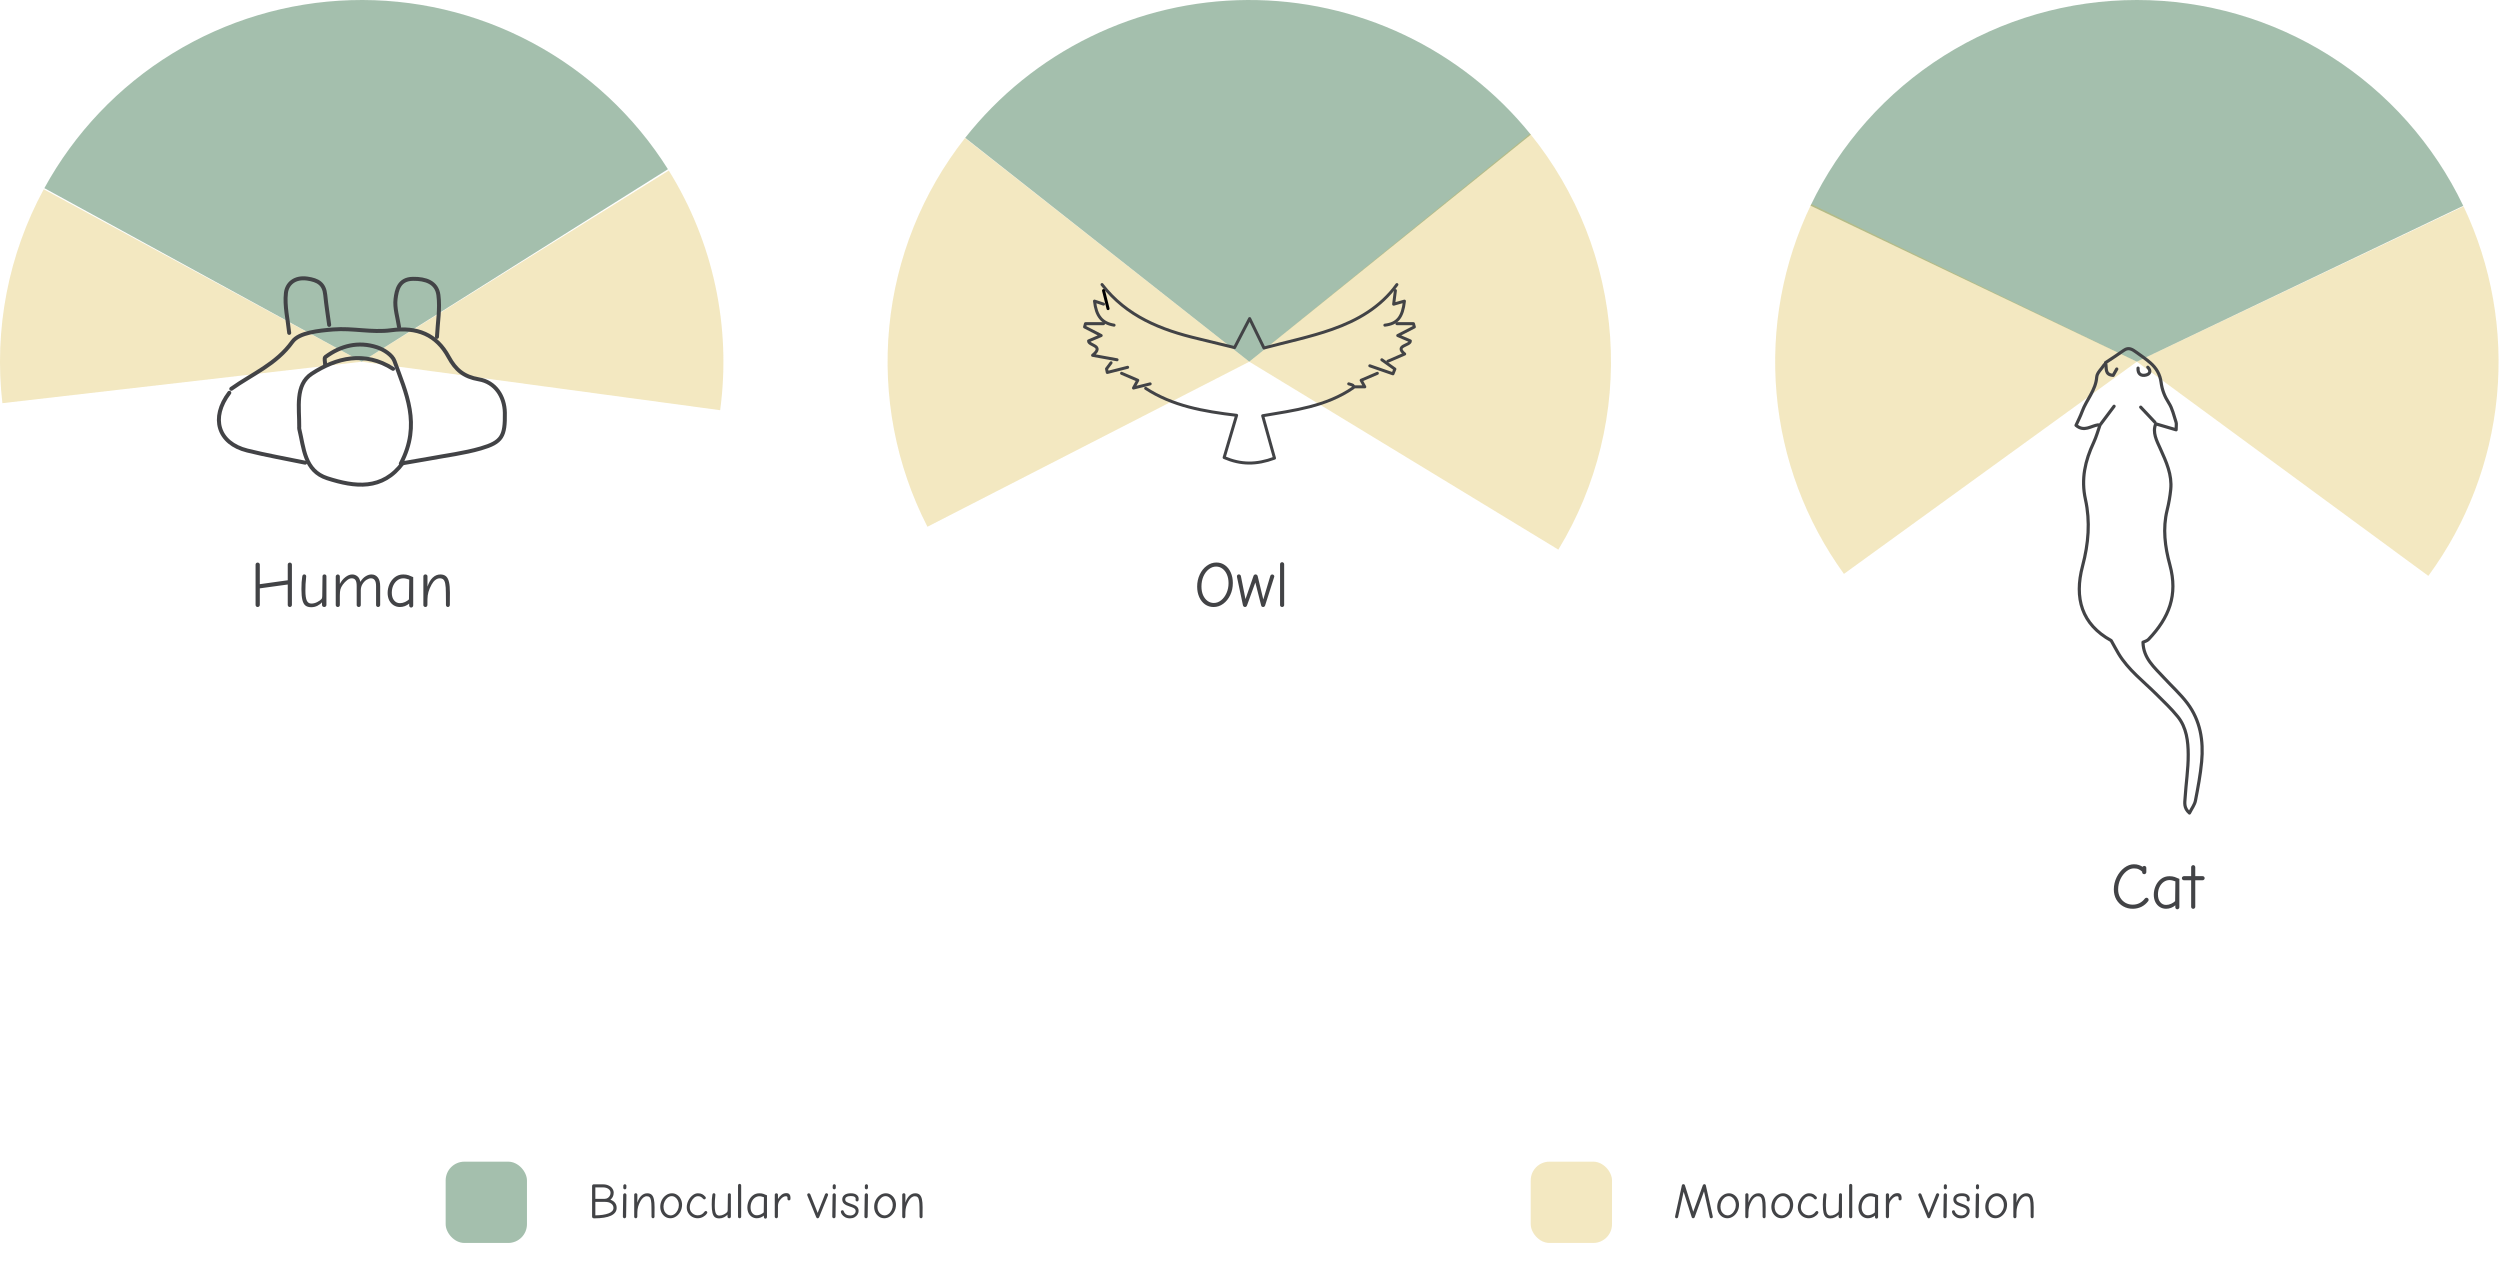 <svg width="1599" height="808" viewBox="0 0 1599 808" fill="none" xmlns="http://www.w3.org/2000/svg">
<path opacity="0.53" d="M427.205 108.215C405.742 74.075 375.728 46.139 340.14 27.176C304.551 8.213 264.624 -1.119 224.317 0.107C184.01 1.332 144.723 13.072 110.353 34.163C75.982 55.253 47.721 84.961 28.372 120.341L231.348 231.348L427.205 108.215Z" fill="#548765"/>
<path opacity="0.3" d="M427.735 109.063C456.203 154.782 467.828 209 460.606 262.371L231.347 231.348L427.735 109.063Z" fill="#D7B030"/>
<path opacity="0.3" d="M27.985 121.051C5.313 162.854 -3.927 210.628 1.525 257.87L231.348 231.348L27.985 121.051Z" fill="#D7B030"/>
<path d="M164.8 388.25C164.438 388.25 164.118 388.125 163.84 387.875C163.59 387.597 163.464 387.277 163.464 386.915V361.12C163.464 360.758 163.59 360.452 163.84 360.202C164.09 359.951 164.41 359.826 164.8 359.826C165.19 359.826 165.51 359.951 165.76 360.202C166.038 360.452 166.177 360.758 166.177 361.12V373.642L184.042 371.137V361.12C184.042 360.758 184.167 360.452 184.417 360.202C184.668 359.951 184.988 359.826 185.377 359.826C185.739 359.826 186.045 359.951 186.296 360.202C186.574 360.452 186.713 360.758 186.713 361.12V386.915C186.713 387.277 186.574 387.597 186.296 387.875C186.045 388.125 185.739 388.25 185.377 388.25C185.016 388.25 184.696 388.125 184.417 387.875C184.167 387.597 184.042 387.277 184.042 386.915V373.85L166.177 376.313V386.915C166.177 387.277 166.038 387.597 165.76 387.875C165.482 388.125 165.162 388.25 164.8 388.25ZM199.095 388.376C197.537 388.376 196.299 388.028 195.38 387.332C194.49 386.637 193.836 385.454 193.419 383.784C193.001 382.115 192.793 379.791 192.793 376.814C192.793 373.614 192.96 370.984 193.293 368.925C193.377 368.369 193.516 367.979 193.711 367.757C193.933 367.506 194.24 367.381 194.629 367.381C194.963 367.381 195.241 367.492 195.464 367.715C195.714 367.937 195.84 368.243 195.84 368.633C195.84 369.05 195.798 369.593 195.714 370.261C195.464 372.264 195.339 374.783 195.339 377.816C195.339 380.737 195.631 382.838 196.215 384.118C196.8 385.398 197.773 386.038 199.137 386.038C200.389 386.038 201.641 385.718 202.893 385.078C204.173 384.41 205.078 383.77 205.607 383.158C205.94 382.769 206.107 382.143 206.107 381.28L206.274 368.55C206.274 368.216 206.4 367.937 206.65 367.715C206.9 367.492 207.193 367.381 207.527 367.381C207.86 367.381 208.153 367.492 208.403 367.715C208.653 367.937 208.779 368.216 208.779 368.55V386.957C208.779 387.29 208.64 387.597 208.361 387.875C208.083 388.125 207.763 388.25 207.401 388.25C206.956 388.25 206.594 388.111 206.316 387.833C206.066 387.555 205.94 387.207 205.94 386.79V385.203C205.328 386.01 204.382 386.748 203.102 387.416C201.85 388.056 200.514 388.376 199.095 388.376ZM216.072 388.25C215.711 388.25 215.391 388.125 215.112 387.875C214.862 387.624 214.737 387.332 214.737 386.998V368.717C214.737 368.383 214.862 368.09 215.112 367.84C215.391 367.562 215.711 367.423 216.072 367.423C216.434 367.423 216.74 367.562 216.991 367.84C217.241 368.09 217.366 368.383 217.366 368.717V373.517C218.284 371.708 219.467 370.247 220.914 369.134C222.389 367.993 223.836 367.423 225.255 367.423C226.451 367.423 227.523 367.784 228.469 368.508C229.443 369.203 230.111 370.414 230.472 372.139C231.474 370.525 232.601 369.343 233.853 368.591C235.105 367.812 236.344 367.423 237.568 367.423C239.265 367.423 240.615 368.049 241.617 369.301C242.646 370.553 243.161 372.501 243.161 375.144V386.998C243.161 387.332 243.022 387.624 242.744 387.875C242.493 388.125 242.187 388.25 241.825 388.25C241.464 388.25 241.158 388.125 240.907 387.875C240.657 387.624 240.531 387.332 240.531 386.998V374.852C240.531 373.127 240.253 371.875 239.697 371.096C239.14 370.289 238.319 369.885 237.234 369.885C236.399 369.885 235.467 370.205 234.438 370.845C233.436 371.485 232.573 372.39 231.85 373.558C231.126 374.727 230.764 376.063 230.764 377.565V386.998C230.764 387.332 230.639 387.624 230.389 387.875C230.138 388.125 229.832 388.25 229.471 388.25C229.109 388.25 228.789 388.125 228.511 387.875C228.26 387.624 228.135 387.332 228.135 386.998V374.852C228.135 373.099 227.884 371.833 227.384 371.054C226.883 370.275 226.062 369.885 224.921 369.885C223.975 369.885 223.001 370.289 221.999 371.096C220.998 371.875 220.079 372.835 219.244 373.976C218.493 375.033 217.992 376.021 217.742 376.939C217.491 377.857 217.366 379.137 217.366 380.779V386.998C217.366 387.332 217.241 387.624 216.991 387.875C216.74 388.125 216.434 388.25 216.072 388.25ZM262.993 388.584C262.576 388.584 262.256 388.445 262.033 388.167C261.811 387.917 261.699 387.597 261.699 387.207V386.038C260.948 386.706 260.044 387.249 258.986 387.666C257.929 388.056 256.872 388.25 255.814 388.25C254.312 388.25 252.962 387.875 251.765 387.123C250.569 386.372 249.623 385.315 248.927 383.951C248.259 382.56 247.925 380.988 247.925 379.235C247.925 377.343 248.315 375.492 249.094 373.683C249.901 371.847 251.056 370.344 252.558 369.176C254.089 368.007 255.884 367.423 257.943 367.423C259.223 367.423 260.35 367.59 261.324 367.923C262.298 368.257 263.285 368.661 264.287 369.134V387.207C264.287 387.597 264.162 387.917 263.912 388.167C263.661 388.445 263.355 388.584 262.993 388.584ZM255.814 385.788C256.899 385.788 257.985 385.537 259.07 385.037C260.155 384.508 260.99 383.951 261.574 383.367L261.741 370.72C261.296 370.525 260.712 370.344 259.988 370.177C259.292 369.983 258.638 369.885 258.026 369.885C256.663 369.885 255.411 370.289 254.27 371.096C253.129 371.903 252.225 373.016 251.557 374.435C250.917 375.826 250.597 377.398 250.597 379.151C250.597 381.183 251.084 382.797 252.058 383.993C253.032 385.19 254.284 385.788 255.814 385.788ZM272.118 388.25C271.757 388.25 271.437 388.125 271.158 387.875C270.908 387.624 270.783 387.346 270.783 387.04V368.633C270.783 368.271 270.908 367.979 271.158 367.757C271.437 367.506 271.757 367.381 272.118 367.381C272.48 367.381 272.786 367.506 273.037 367.757C273.287 367.979 273.412 368.271 273.412 368.633V375.228C274.219 372.723 275.332 370.803 276.752 369.468C278.198 368.104 279.826 367.423 281.635 367.423C283.165 367.423 284.376 367.812 285.266 368.591C286.157 369.37 286.797 370.609 287.186 372.306C287.576 373.976 287.771 376.23 287.771 379.068C287.771 381.85 287.757 383.673 287.729 384.536V386.915C287.729 387.277 287.604 387.597 287.353 387.875C287.131 388.125 286.838 388.25 286.477 388.25C286.143 388.25 285.851 388.125 285.6 387.875C285.35 387.597 285.225 387.29 285.225 386.957V384.619C285.197 383.757 285.183 381.962 285.183 379.235C285.183 376.647 285.044 374.685 284.765 373.35C284.515 372.014 284.112 371.11 283.555 370.637C283.026 370.136 282.261 369.885 281.259 369.885C280.313 369.885 279.381 370.233 278.463 370.929C277.545 371.624 276.738 372.612 276.042 373.892C275.124 375.562 274.456 377.134 274.038 378.609C273.649 380.083 273.44 381.6 273.412 383.158L273.371 386.873C273.371 387.263 273.245 387.597 272.995 387.875C272.772 388.125 272.48 388.25 272.118 388.25Z" fill="#424346"/>
<path d="M207.96 233.352C207.96 231.641 207.245 229.01 208.062 228.397C217.998 220.989 229.237 218.256 241.089 222.113C245.431 223.518 250.923 227.069 252.303 230.926C259.506 251.079 269.697 271.207 256.364 296.494C264.435 295.115 269.416 294.297 274.346 293.378C285.432 291.283 296.721 289.93 307.501 286.813C321.192 282.829 323.133 278.997 322.903 264.004C322.75 253.582 316.773 244.387 306.249 242.624C296.721 241.015 291.383 236.519 286.964 228.346C279.122 213.863 266.836 208.959 250.055 211.232C237.999 212.867 225.329 209.699 213.094 210.721C204.001 211.462 191.255 212.662 187.015 218.588C176.645 233.071 161.268 239.176 147.934 248.678" stroke="#424346" stroke-width="2.554" stroke-linecap="round" stroke-linejoin="round"/>
<path d="M195.189 295.933C182.852 293.378 170.387 291.207 158.178 288.168C139.378 283.493 134.5 267.274 146.658 251.233" stroke="#424346" stroke-width="2.554" stroke-linecap="round" stroke-linejoin="round"/>
<path d="M279.481 215.473C279.915 206.533 281.55 197.439 280.4 188.704C279.328 180.53 272.176 178.231 264.155 178.333C255.164 178.436 253.708 185.383 252.993 191.258C252.303 197.031 254.347 203.135 255.215 209.087" stroke="#424346" stroke-width="2.554" stroke-linecap="round" stroke-linejoin="round"/>
<path d="M184.971 212.919C184.128 204.413 181.931 195.729 182.876 187.427C183.54 181.527 188.368 177.031 196.516 178.181C203.413 179.177 207.346 181.476 208.036 188.653C208.649 195.065 209.696 201.425 210.539 207.81" stroke="#424346" stroke-width="2.554" stroke-linecap="round" stroke-linejoin="round"/>
<path d="M257.77 295.932C244.666 313.914 226.837 311.513 209.34 305.894C194.628 301.168 194.372 286.507 191.384 274.22C191.282 273.812 191.384 273.377 191.384 272.943C191.511 260.913 188.548 246.123 199.43 239.022C215.062 228.805 233.351 224.284 251.409 235.906" stroke="#424346" stroke-width="2.554" stroke-linecap="round" stroke-linejoin="round"/>
<path opacity="0.53" d="M979.128 86.12C957.306 59.06 929.667 37.266 898.265 22.358C866.862 7.449 832.503 -0.192 797.742 0.004C762.981 0.199 728.71 8.226 697.477 23.487C666.245 38.748 638.852 60.851 617.336 88.154L799.043 231.348L979.128 86.12Z" fill="#548765"/>
<path opacity="0.3" d="M617.224 88.296C589.848 123.092 573.031 165.012 568.769 209.081C564.508 253.149 572.981 297.515 593.184 336.911L799.043 231.348L617.224 88.296Z" fill="#D7B030"/>
<path opacity="0.3" d="M978.641 85.518C1008.73 122.577 1026.62 168.038 1029.86 215.667C1033.09 263.295 1021.52 310.758 996.714 351.547L799.043 231.348L978.641 85.518Z" fill="#D7B030"/>
<path d="M776.217 388.25C774.186 388.25 772.363 387.694 770.749 386.581C769.163 385.44 767.925 383.882 767.034 381.906C766.144 379.903 765.699 377.663 765.699 375.186C765.699 372.403 766.255 369.83 767.368 367.464C768.481 365.099 769.984 363.235 771.876 361.871C773.768 360.48 775.814 359.784 778.012 359.784C780.071 359.784 781.894 360.355 783.48 361.496C785.066 362.609 786.304 364.167 787.194 366.17C788.085 368.174 788.53 370.414 788.53 372.89C788.53 375.673 787.974 378.247 786.861 380.612C785.747 382.95 784.245 384.814 782.353 386.205C780.461 387.569 778.415 388.25 776.217 388.25ZM776.384 385.663C778.054 385.663 779.598 385.092 781.017 383.951C782.464 382.81 783.619 381.266 784.481 379.318C785.344 377.37 785.775 375.27 785.775 373.016C785.775 370.929 785.427 369.078 784.732 367.464C784.036 365.85 783.076 364.598 781.852 363.708C780.655 362.817 779.306 362.372 777.803 362.372C776.161 362.372 774.617 362.943 773.17 364.083C771.723 365.197 770.568 366.727 769.706 368.675C768.871 370.623 768.454 372.765 768.454 375.103C768.454 377.217 768.801 379.082 769.497 380.696C770.221 382.282 771.181 383.506 772.377 384.369C773.574 385.231 774.909 385.663 776.384 385.663ZM796.359 388.25C796.026 388.25 795.733 388.153 795.483 387.958C795.232 387.736 795.066 387.457 794.982 387.123L791.226 369.301L791.142 368.633C791.142 368.299 791.253 368.007 791.476 367.757C791.726 367.506 792.032 367.381 792.394 367.381C792.728 367.381 793.006 367.492 793.229 367.715C793.479 367.91 793.632 368.174 793.688 368.508L796.61 383.2L801.744 368.341C801.827 368.09 801.994 367.868 802.245 367.673C802.495 367.478 802.773 367.381 803.079 367.381C803.386 367.381 803.664 367.492 803.914 367.715C804.192 367.937 804.359 368.202 804.415 368.508L808.005 383.409L812.471 368.424C812.554 368.146 812.707 367.91 812.93 367.715C813.18 367.52 813.445 367.423 813.723 367.423C814.085 367.423 814.391 367.548 814.641 367.798C814.919 368.049 815.059 368.355 815.059 368.717C815.059 368.8 815.031 368.883 814.975 368.967C814.947 369.05 814.933 369.106 814.933 369.134L809.173 387.249C808.923 387.917 808.492 388.25 807.879 388.25C807.601 388.25 807.337 388.167 807.086 388C806.864 387.805 806.711 387.541 806.627 387.207L802.912 372.557L797.57 387.29C797.459 387.569 797.292 387.805 797.069 388C796.846 388.167 796.61 388.25 796.359 388.25ZM820.053 388.25C819.719 388.25 819.413 388.139 819.135 387.917C818.856 387.666 818.717 387.388 818.717 387.082V360.828C818.717 360.466 818.842 360.174 819.093 359.951C819.343 359.701 819.663 359.576 820.053 359.576C820.387 359.576 820.679 359.701 820.929 359.951C821.208 360.202 821.347 360.494 821.347 360.828V387.082C821.347 387.388 821.208 387.666 820.929 387.917C820.679 388.139 820.387 388.25 820.053 388.25Z" fill="#424346"/>
<path d="M704.857 182C720.465 202.284 742.558 211.04 766.44 216.66C773.849 218.411 781.239 220.278 789.63 222.317C792.459 216.871 795.577 210.867 799.272 203.766C802.659 210.732 805.545 216.66 808.432 222.587C823.231 218.623 837.953 215.601 852.002 210.655C868.206 204.959 883.063 196.491 893.455 182.019" stroke="#424346" stroke-width="1.924" stroke-linecap="round" stroke-linejoin="round"/>
<path d="M732.762 248.394C750.005 259.652 769.634 263.116 790.938 265.637C788.205 274.855 785.607 283.65 782.952 292.637C793.555 297.217 803.505 297.352 815.167 293.022C812.762 284.381 810.298 275.548 807.604 265.906C827.638 262.481 848.056 260.075 865.53 248.028C865.53 247.758 865.78 246.738 865.492 246.546C864.664 246.026 863.606 245.834 862.644 245.507" stroke="#424346" stroke-width="1.924" stroke-linecap="round" stroke-linejoin="round"/>
<path d="M883.831 230.112C886.602 232.095 889.392 234.077 892.164 236.059C891.759 237.079 891.336 238.08 890.932 239.1C886.005 237.387 881.059 235.674 876.133 233.961" stroke="#424346" stroke-width="1.924" stroke-linecap="round" stroke-linejoin="round"/>
<path d="M892.493 185.85C892.166 188.409 891.839 190.969 891.377 194.567C893.956 193.836 896.111 193.22 898.267 192.604C897.093 202.939 893.744 207.057 885.758 207.981" stroke="#424346" stroke-width="1.924" stroke-linecap="round" stroke-linejoin="round"/>
<path d="M705.82 194.509C703.896 193.874 701.971 193.22 700.047 192.585C701.125 202.169 704.781 206.672 712.556 207.98" stroke="#424346" stroke-width="1.924" stroke-linecap="round" stroke-linejoin="round"/>
<path d="M717.365 238.771C720.81 240.253 724.255 241.716 727.719 243.217C727.334 243.929 726.641 245.18 724.986 248.182C729.451 247.066 732.549 246.296 735.648 245.526" stroke="#424346" stroke-width="1.924" stroke-linecap="round" stroke-linejoin="round"/>
<path d="M880.945 238.771C877.5 240.253 874.056 241.716 870.592 243.217C870.976 243.929 871.669 245.18 872.92 247.432H866.512" stroke="#424346" stroke-width="1.924" stroke-linecap="round" stroke-linejoin="round"/>
<path d="M705.819 207.019H694.273C694.08 207.711 693.888 208.404 693.695 209.116C697.005 210.829 700.335 212.542 704.318 214.601C701.874 215.64 699.488 216.66 696.255 218.046C696.12 221.163 706.705 220.836 698.814 227.264C704.684 228.342 709.591 229.227 714.479 230.112" stroke="#424346" stroke-width="1.924" stroke-linecap="round" stroke-linejoin="round"/>
<path d="M893.455 207.019H904.039C904.232 207.711 904.424 208.404 904.617 209.116C901.307 210.829 897.977 212.542 893.994 214.601C896.438 215.64 898.824 216.66 902.057 218.046C902.192 221.163 891.607 220.836 898.439 226.417C894.763 227.995 891.222 229.535 887.662 231.074" stroke="#424346" stroke-width="1.924" stroke-linecap="round" stroke-linejoin="round"/>
<path d="M710.631 232.036C709.669 233.326 708.706 234.596 707.744 235.885C707.898 236.674 708.052 237.463 708.225 238.233L721.235 234.923" stroke="#424346" stroke-width="1.924" stroke-linecap="round" stroke-linejoin="round"/>
<path d="M705.82 185.849L708.707 197.396" stroke="black" stroke-width="1.924" stroke-linecap="round" stroke-linejoin="round"/>
<path opacity="0.53" d="M1575.5 131.643C1556.68 92.239 1527.09 58.966 1490.16 35.671C1453.23 12.375 1410.45 0.008 1366.79 4.32525e-06C1323.12 -0.008 1280.34 12.342 1243.4 35.623C1206.45 58.904 1176.85 92.166 1158.02 131.562L1366.74 231.348L1575.5 131.643Z" fill="#548765"/>
<path opacity="0.3" d="M1575.67 131.996C1593.62 169.749 1601.01 211.661 1597.05 253.277C1593.08 294.893 1577.92 334.657 1553.16 368.344L1366.74 231.348L1575.67 131.996Z" fill="#D7B030"/>
<path opacity="0.3" d="M1158.5 130.569C1140.29 168.198 1132.61 210.059 1136.29 251.701C1139.97 293.343 1154.86 333.21 1179.38 367.065L1366.74 231.348L1158.5 130.569Z" fill="#D7B030"/>
<path d="M1364.07 581.25C1361.87 581.25 1359.85 580.736 1358.01 579.706C1356.18 578.677 1354.72 577.23 1353.63 575.365C1352.55 573.473 1352 571.303 1352 568.854C1352 566.127 1352.62 563.525 1353.84 561.049C1355.09 558.544 1356.71 556.541 1358.68 555.038C1360.69 553.536 1362.74 552.784 1364.86 552.784C1366.06 552.784 1367.09 552.937 1367.95 553.243C1368.81 553.522 1369.63 553.911 1370.41 554.412C1370.49 554.245 1370.63 554.106 1370.83 553.995C1371.02 553.883 1371.25 553.828 1371.5 553.828C1371.86 553.828 1372.16 553.953 1372.41 554.203C1372.66 554.454 1372.79 554.76 1372.79 555.122V557.793C1372.79 558.155 1372.65 558.475 1372.37 558.753C1372.12 559.003 1371.82 559.129 1371.45 559.129C1371.09 559.129 1370.77 559.003 1370.49 558.753C1370.24 558.503 1370.12 558.197 1370.12 557.835V557.501C1369.51 556.917 1368.8 556.43 1367.99 556.04C1367.18 555.623 1366.14 555.414 1364.86 555.414C1363.22 555.414 1361.62 556.04 1360.06 557.292C1358.5 558.544 1357.22 560.214 1356.22 562.301C1355.25 564.36 1354.76 566.544 1354.76 568.854C1354.76 570.83 1355.19 572.555 1356.05 574.03C1356.91 575.504 1358.06 576.645 1359.47 577.452C1360.89 578.231 1362.42 578.621 1364.07 578.621C1367.27 578.621 1369.87 577.313 1371.87 574.697C1372.04 574.503 1372.19 574.377 1372.33 574.322C1372.5 574.238 1372.69 574.197 1372.91 574.197C1373.28 574.197 1373.58 574.322 1373.83 574.572C1374.11 574.795 1374.25 575.115 1374.25 575.532C1374.25 575.866 1374.17 576.13 1374 576.325C1372.83 577.911 1371.38 579.136 1369.66 579.998C1367.93 580.833 1366.07 581.25 1364.07 581.25ZM1392.63 581.584C1392.21 581.584 1391.89 581.445 1391.67 581.167C1391.44 580.917 1391.33 580.597 1391.33 580.207V579.038C1390.58 579.706 1389.68 580.249 1388.62 580.666C1387.56 581.056 1386.5 581.25 1385.45 581.25C1383.94 581.25 1382.6 580.875 1381.4 580.123C1380.2 579.372 1379.26 578.315 1378.56 576.951C1377.89 575.56 1377.56 573.988 1377.56 572.235C1377.56 570.343 1377.95 568.492 1378.73 566.683C1379.53 564.847 1380.69 563.344 1382.19 562.176C1383.72 561.007 1385.52 560.423 1387.58 560.423C1388.86 560.423 1389.98 560.59 1390.96 560.923C1391.93 561.257 1392.92 561.661 1393.92 562.134V580.207C1393.92 580.597 1393.8 580.917 1393.54 581.167C1393.29 581.445 1392.99 581.584 1392.63 581.584ZM1385.45 578.788C1386.53 578.788 1387.62 578.537 1388.7 578.037C1389.79 577.508 1390.62 576.951 1391.21 576.367L1391.37 563.72C1390.93 563.525 1390.34 563.344 1389.62 563.177C1388.93 562.983 1388.27 562.885 1387.66 562.885C1386.3 562.885 1385.04 563.289 1383.9 564.096C1382.76 564.903 1381.86 566.016 1381.19 567.435C1380.55 568.826 1380.23 570.398 1380.23 572.151C1380.23 574.183 1380.72 575.797 1381.69 576.993C1382.66 578.19 1383.92 578.788 1385.45 578.788ZM1402.8 581.292C1402.43 581.292 1402.11 581.167 1401.84 580.917C1401.58 580.666 1401.46 580.374 1401.46 580.04V563.01H1396.83C1396.46 563.01 1396.16 562.885 1395.91 562.635C1395.66 562.357 1395.53 562.037 1395.53 561.675C1395.53 561.285 1395.67 560.979 1395.95 560.757C1396.23 560.506 1396.55 560.381 1396.91 560.381H1401.46V554.663C1401.46 554.301 1401.58 553.995 1401.84 553.744C1402.11 553.466 1402.43 553.327 1402.8 553.327C1403.18 553.327 1403.49 553.466 1403.71 553.744C1403.96 553.995 1404.09 554.301 1404.09 554.663V560.381H1408.76C1409.15 560.381 1409.47 560.506 1409.72 560.757C1409.97 561.007 1410.1 561.313 1410.1 561.675C1410.1 562.037 1409.96 562.357 1409.68 562.635C1409.43 562.885 1409.13 563.01 1408.76 563.01H1404.09V580.04C1404.09 580.374 1403.95 580.666 1403.67 580.917C1403.42 581.167 1403.13 581.292 1402.8 581.292Z" fill="#424346"/>
<path d="M1353.88 236.026C1353.03 237.534 1352.17 239.022 1351.58 240.081C1345.9 239.633 1347.63 235.578 1346.69 231.95C1350.11 229.668 1354.35 226.998 1358.39 224.084C1361.57 221.802 1363.93 223.575 1366.34 225.266C1369.41 227.447 1372.55 229.607 1375.38 232.093C1379.13 235.354 1381.58 239.47 1382.23 244.524C1382.84 249.272 1384.45 253.531 1387.14 257.688C1389.49 261.295 1390.4 265.86 1391.81 270.058C1392.16 271.077 1391.85 272.3 1391.85 274.908C1387.02 273.482 1383.11 272.34 1378.83 271.077C1376.52 276.579 1379.46 281.918 1381.74 286.993C1385.51 295.368 1389.36 303.642 1388.39 313.118C1387.94 317.499 1387.18 321.881 1386.12 326.16C1383.17 338.081 1384.7 349.718 1387.86 361.333C1393.11 380.672 1387.37 395.06 1374.22 408.917C1373.22 409.956 1371.55 410.343 1370.66 410.771C1370.86 421.042 1377.95 426.85 1383.9 433.33C1388.96 438.853 1394.62 443.907 1399.08 449.857C1407.34 460.862 1409.44 473.802 1408.17 487.191C1407.38 495.566 1405.81 503.86 1404.2 512.134C1403.69 514.702 1401.88 517.025 1400.39 520C1396.64 516.76 1397.39 513.397 1397.58 510.463C1398.15 501.191 1399.63 491.939 1399.59 482.667C1399.55 474.148 1398.55 465.345 1392.89 458.355C1388.79 453.281 1383.98 448.757 1379.34 444.131C1370.9 435.715 1361.24 428.46 1354.98 418.026C1353.48 415.499 1352.09 412.87 1350.32 409.712C1331.43 399.298 1326.54 382.629 1332.02 361.985C1335.81 347.7 1336.99 333.598 1333.85 319.435C1330.96 306.393 1333.63 294.696 1339.09 283.08C1340.82 279.371 1341.92 275.356 1343.14 271.892C1346.24 267.776 1349.2 263.802 1352.17 259.848" stroke="#424346" stroke-width="2.038" stroke-linecap="round" stroke-linejoin="round"/>
<path d="M1345.94 233.193C1344.25 235.843 1341.27 238.39 1341.07 241.141C1340.43 249.7 1334.46 255.732 1331.73 263.231C1330.63 266.247 1329.12 269.141 1327.82 272.035C1333.08 276.498 1337.44 272.3 1341.96 271.749" stroke="#424346" stroke-width="2.038" stroke-linecap="round" stroke-linejoin="round"/>
<path d="M1373.73 234.885C1375.89 237.147 1375.26 239.225 1372.57 239.877C1369.41 240.652 1367.25 239.164 1367.5 235.455" stroke="#424346" stroke-width="2.038" stroke-linecap="round" stroke-linejoin="round"/>
<path d="M1369.19 260.42C1372.21 263.64 1375.24 266.839 1378.26 270.059Z" fill="#424346"/>
<path d="M1369.19 260.42C1372.21 263.64 1375.24 266.839 1378.26 270.059" stroke="#424346" stroke-width="2.038" stroke-linecap="round" stroke-linejoin="round"/>
<rect opacity="0.53" x="285.045" y="743" width="52" height="52" rx="12" fill="#548765"/>
<path d="M380.013 779.256C379.138 779.256 378.701 778.851 378.701 778.04V758.52C378.701 758.243 378.797 758.008 378.989 757.816C379.202 757.603 379.448 757.496 379.725 757.496H385.485C387.021 757.496 388.312 757.763 389.357 758.296C390.424 758.808 391.213 759.48 391.725 760.312C392.258 761.123 392.525 761.965 392.525 762.84C392.525 763.885 392.322 764.781 391.917 765.528C391.533 766.275 391.032 766.872 390.413 767.32C393.08 768.301 394.413 770.061 394.413 772.6C394.413 774.733 393.208 776.376 390.797 777.528C388.386 778.68 384.792 779.256 380.013 779.256ZM386.797 766.776C387.48 766.776 388.109 766.595 388.685 766.232C389.261 765.869 389.709 765.389 390.029 764.792C390.349 764.195 390.509 763.576 390.509 762.936C390.509 761.912 390.061 761.08 389.165 760.44C388.269 759.779 387.042 759.448 385.485 759.448H380.781V766.776H386.797ZM380.781 777.336C384.152 777.315 386.925 776.909 389.101 776.12C391.277 775.331 392.365 774.157 392.365 772.6C392.365 771.448 391.885 770.52 390.925 769.816C389.965 769.091 388.685 768.728 387.085 768.728H380.781V777.336ZM399.633 760.696C399.355 760.696 399.121 760.6 398.929 760.408C398.737 760.216 398.641 759.981 398.641 759.704L398.673 758.392C398.673 758.136 398.779 757.912 398.993 757.72C399.206 757.528 399.441 757.432 399.697 757.432C399.953 757.432 400.177 757.539 400.369 757.752C400.561 757.944 400.657 758.168 400.657 758.424L400.625 759.736C400.625 760.013 400.518 760.248 400.305 760.44C400.113 760.611 399.889 760.696 399.633 760.696ZM399.441 779.192C399.163 779.192 398.918 779.096 398.705 778.904C398.491 778.691 398.385 778.445 398.385 778.168L398.577 764.28C398.577 764.003 398.683 763.757 398.897 763.544C399.11 763.331 399.355 763.224 399.633 763.224C399.91 763.224 400.145 763.331 400.337 763.544C400.55 763.736 400.657 763.981 400.657 764.28L400.465 778.168C400.465 778.445 400.358 778.691 400.145 778.904C399.953 779.096 399.718 779.192 399.441 779.192ZM406.659 779.192C406.381 779.192 406.136 779.096 405.923 778.904C405.731 778.712 405.635 778.499 405.635 778.264V764.152C405.635 763.875 405.731 763.651 405.923 763.48C406.136 763.288 406.381 763.192 406.659 763.192C406.936 763.192 407.171 763.288 407.363 763.48C407.555 763.651 407.651 763.875 407.651 764.152V769.208C408.269 767.288 409.123 765.816 410.211 764.792C411.32 763.747 412.568 763.224 413.955 763.224C415.128 763.224 416.056 763.523 416.739 764.12C417.421 764.717 417.912 765.667 418.211 766.968C418.509 768.248 418.659 769.976 418.659 772.152C418.659 774.285 418.648 775.683 418.627 776.344V778.168C418.627 778.445 418.531 778.691 418.339 778.904C418.168 779.096 417.944 779.192 417.667 779.192C417.411 779.192 417.187 779.096 416.995 778.904C416.803 778.691 416.707 778.456 416.707 778.2V776.408C416.685 775.747 416.675 774.371 416.675 772.28C416.675 770.296 416.568 768.792 416.355 767.768C416.163 766.744 415.853 766.051 415.427 765.688C415.021 765.304 414.435 765.112 413.667 765.112C412.941 765.112 412.227 765.379 411.523 765.912C410.819 766.445 410.2 767.203 409.667 768.184C408.963 769.464 408.451 770.669 408.131 771.8C407.832 772.931 407.672 774.093 407.651 775.288L407.619 778.136C407.619 778.435 407.523 778.691 407.331 778.904C407.16 779.096 406.936 779.192 406.659 779.192ZM428.794 779.192C427.578 779.192 426.469 778.872 425.466 778.232C424.485 777.571 423.706 776.685 423.13 775.576C422.576 774.445 422.298 773.197 422.298 771.832C422.298 770.381 422.618 768.995 423.258 767.672C423.92 766.349 424.826 765.283 425.978 764.472C427.13 763.64 428.4 763.224 429.786 763.224C430.981 763.224 432.069 763.555 433.05 764.216C434.053 764.856 434.832 765.741 435.386 766.872C435.962 767.981 436.25 769.208 436.25 770.552C436.25 772.088 435.909 773.517 435.226 774.84C434.544 776.163 433.626 777.219 432.474 778.008C431.344 778.797 430.117 779.192 428.794 779.192ZM428.922 777.368C429.84 777.368 430.704 777.059 431.514 776.44C432.325 775.821 432.976 775 433.466 773.976C433.957 772.952 434.202 771.864 434.202 770.712C434.202 769.709 434 768.781 433.594 767.928C433.189 767.053 432.634 766.36 431.93 765.848C431.248 765.315 430.48 765.048 429.626 765.048C428.688 765.048 427.813 765.368 427.002 766.008C426.213 766.627 425.573 767.459 425.082 768.504C424.613 769.528 424.378 770.616 424.378 771.768C424.378 772.877 424.581 773.859 424.986 774.712C425.413 775.544 425.978 776.195 426.682 776.664C427.386 777.133 428.133 777.368 428.922 777.368ZM446.212 779.192C444.974 779.192 443.812 778.893 442.724 778.296C441.657 777.677 440.804 776.835 440.164 775.768C439.545 774.701 439.236 773.528 439.236 772.248C439.236 770.797 439.566 769.379 440.228 767.992C440.91 766.584 441.806 765.443 442.916 764.568C444.025 763.672 445.177 763.224 446.372 763.224C447.481 763.224 448.388 763.405 449.092 763.768C449.817 764.131 450.51 764.696 451.172 765.464C451.342 765.635 451.428 765.859 451.428 766.136C451.428 766.413 451.332 766.648 451.14 766.84C450.969 767.032 450.745 767.128 450.468 767.128C450.169 767.128 449.924 767.011 449.732 766.776C449.262 766.221 448.782 765.805 448.292 765.528C447.801 765.229 447.182 765.08 446.436 765.08C445.582 765.08 444.75 765.421 443.94 766.104C443.129 766.787 442.468 767.683 441.956 768.792C441.444 769.88 441.188 771.011 441.188 772.184C441.188 773.251 441.433 774.179 441.924 774.968C442.436 775.736 443.076 776.323 443.844 776.728C444.633 777.133 445.422 777.336 446.212 777.336C448.046 777.336 449.476 776.6 450.5 775.128C450.777 774.744 451.076 774.552 451.396 774.552C451.673 774.552 451.908 774.648 452.1 774.84C452.292 775.032 452.388 775.256 452.388 775.512C452.388 775.725 452.281 775.971 452.068 776.248C451.513 777.059 450.713 777.752 449.668 778.328C448.622 778.904 447.47 779.192 446.212 779.192ZM460.049 779.288C458.855 779.288 457.905 779.021 457.201 778.488C456.519 777.955 456.017 777.048 455.697 775.768C455.377 774.488 455.217 772.707 455.217 770.424C455.217 767.971 455.345 765.955 455.601 764.376C455.665 763.949 455.772 763.651 455.921 763.48C456.092 763.288 456.327 763.192 456.625 763.192C456.881 763.192 457.095 763.277 457.265 763.448C457.457 763.619 457.553 763.853 457.553 764.152C457.553 764.472 457.521 764.888 457.457 765.4C457.265 766.936 457.169 768.867 457.169 771.192C457.169 773.432 457.393 775.043 457.841 776.024C458.289 777.005 459.036 777.496 460.081 777.496C461.041 777.496 462.001 777.251 462.961 776.76C463.943 776.248 464.636 775.757 465.041 775.288C465.297 774.989 465.425 774.509 465.425 773.848L465.553 764.088C465.553 763.832 465.649 763.619 465.841 763.448C466.033 763.277 466.257 763.192 466.513 763.192C466.769 763.192 466.993 763.277 467.185 763.448C467.377 763.619 467.473 763.832 467.473 764.088V778.2C467.473 778.456 467.367 778.691 467.153 778.904C466.94 779.096 466.695 779.192 466.417 779.192C466.076 779.192 465.799 779.085 465.585 778.872C465.393 778.659 465.297 778.392 465.297 778.072V776.856C464.828 777.475 464.103 778.04 463.121 778.552C462.161 779.043 461.137 779.288 460.049 779.288ZM473.065 779.192C472.809 779.192 472.574 779.107 472.361 778.936C472.148 778.744 472.041 778.531 472.041 778.296V758.168C472.041 757.891 472.137 757.667 472.329 757.496C472.521 757.304 472.766 757.208 473.065 757.208C473.321 757.208 473.545 757.304 473.737 757.496C473.95 757.688 474.057 757.912 474.057 758.168V778.296C474.057 778.531 473.95 778.744 473.737 778.936C473.545 779.107 473.321 779.192 473.065 779.192ZM489.569 779.448C489.249 779.448 489.004 779.341 488.833 779.128C488.662 778.936 488.577 778.691 488.577 778.392V777.496C488.001 778.008 487.308 778.424 486.497 778.744C485.686 779.043 484.876 779.192 484.065 779.192C482.913 779.192 481.878 778.904 480.961 778.328C480.044 777.752 479.318 776.941 478.785 775.896C478.273 774.829 478.017 773.624 478.017 772.28C478.017 770.829 478.316 769.411 478.913 768.024C479.532 766.616 480.417 765.464 481.569 764.568C482.742 763.672 484.118 763.224 485.697 763.224C486.678 763.224 487.542 763.352 488.289 763.608C489.036 763.864 489.793 764.173 490.561 764.536V778.392C490.561 778.691 490.465 778.936 490.273 779.128C490.081 779.341 489.846 779.448 489.569 779.448ZM484.065 777.304C484.897 777.304 485.729 777.112 486.561 776.728C487.393 776.323 488.033 775.896 488.481 775.448L488.609 765.752C488.268 765.603 487.82 765.464 487.265 765.336C486.732 765.187 486.23 765.112 485.761 765.112C484.716 765.112 483.756 765.421 482.881 766.04C482.006 766.659 481.313 767.512 480.801 768.6C480.31 769.667 480.065 770.872 480.065 772.216C480.065 773.773 480.438 775.011 481.185 775.928C481.932 776.845 482.892 777.304 484.065 777.304ZM496.565 779.192C496.309 779.192 496.074 779.096 495.861 778.904C495.648 778.712 495.541 778.499 495.541 778.264V764.184C495.541 763.907 495.637 763.683 495.829 763.512C496.042 763.32 496.288 763.224 496.565 763.224C496.864 763.224 497.109 763.32 497.301 763.512C497.493 763.683 497.589 763.907 497.589 764.184V766.904C498.186 765.859 498.922 764.973 499.797 764.248C500.693 763.501 501.738 763.128 502.933 763.128C503.872 763.128 504.544 763.395 504.949 763.928C505.376 764.44 505.589 765.059 505.589 765.784V766.808C505.589 767.085 505.493 767.32 505.301 767.512C505.109 767.683 504.874 767.768 504.597 767.768C504.277 767.768 504.042 767.672 503.893 767.48C503.744 767.288 503.669 767.053 503.669 766.776V766.04C503.669 765.421 503.306 765.112 502.581 765.112C501.322 765.112 500.021 766.008 498.677 767.8C498.357 768.227 498.09 768.76 497.877 769.4C497.685 770.04 497.589 770.637 497.589 771.192L497.557 778.264C497.557 778.499 497.45 778.712 497.237 778.904C497.045 779.096 496.821 779.192 496.565 779.192ZM522.979 779.224C522.553 779.224 522.243 778.989 522.051 778.52L516.355 764.568C516.313 764.397 516.291 764.28 516.291 764.216C516.291 763.939 516.387 763.704 516.579 763.512C516.793 763.32 517.049 763.224 517.347 763.224C517.753 763.224 518.062 763.448 518.275 763.896L522.979 775.768L527.715 763.8C527.801 763.629 527.918 763.491 528.067 763.384C528.238 763.256 528.43 763.192 528.643 763.192C528.921 763.192 529.155 763.299 529.347 763.512C529.561 763.704 529.667 763.928 529.667 764.184C529.667 764.312 529.625 764.461 529.539 764.632L523.907 778.584C523.715 779.011 523.406 779.224 522.979 779.224ZM533.57 760.696C533.293 760.696 533.058 760.6 532.866 760.408C532.674 760.216 532.578 759.981 532.578 759.704L532.61 758.392C532.61 758.136 532.717 757.912 532.93 757.72C533.144 757.528 533.378 757.432 533.634 757.432C533.89 757.432 534.114 757.539 534.306 757.752C534.498 757.944 534.594 758.168 534.594 758.424L534.562 759.736C534.562 760.013 534.456 760.248 534.242 760.44C534.05 760.611 533.826 760.696 533.57 760.696ZM533.378 779.192C533.101 779.192 532.856 779.096 532.642 778.904C532.429 778.691 532.322 778.445 532.322 778.168L532.514 764.28C532.514 764.003 532.621 763.757 532.834 763.544C533.048 763.331 533.293 763.224 533.57 763.224C533.848 763.224 534.082 763.331 534.274 763.544C534.488 763.736 534.594 763.981 534.594 764.28L534.402 778.168C534.402 778.445 534.296 778.691 534.082 778.904C533.89 779.096 533.656 779.192 533.378 779.192ZM543.668 779.256C542.452 779.256 541.396 779.011 540.5 778.52C539.626 778.008 538.954 777.421 538.484 776.76C538.036 776.077 537.812 775.501 537.812 775.032C537.812 774.755 537.898 774.531 538.068 774.36C538.26 774.168 538.495 774.072 538.772 774.072C539.242 774.072 539.54 774.296 539.668 774.744C539.967 775.597 540.468 776.259 541.172 776.728C541.876 777.197 542.74 777.432 543.764 777.432C544.788 777.432 545.631 777.155 546.292 776.6C546.954 776.045 547.284 775.384 547.284 774.616C547.284 774.168 547.178 773.795 546.964 773.496C546.772 773.176 546.41 772.877 545.876 772.6C545.364 772.323 544.607 772.035 543.604 771.736C541.876 771.203 540.628 770.584 539.86 769.88C539.092 769.176 538.708 768.248 538.708 767.096C538.708 765.944 539.178 765.016 540.116 764.312C541.076 763.587 542.442 763.224 544.212 763.224C545.812 763.224 547.039 763.555 547.892 764.216C548.767 764.856 549.204 765.741 549.204 766.872C549.204 767.384 549.119 767.779 548.948 768.056C548.778 768.312 548.532 768.44 548.212 768.44C547.935 768.44 547.7 768.355 547.508 768.184C547.316 767.992 547.22 767.779 547.22 767.544C547.22 767.437 547.231 767.32 547.252 767.192C547.295 767.064 547.316 766.947 547.316 766.84C547.316 766.264 547.06 765.816 546.548 765.496C546.036 765.155 545.258 764.984 544.212 764.984C543.06 764.984 542.164 765.176 541.524 765.56C540.906 765.923 540.596 766.445 540.596 767.128C540.596 767.789 540.863 768.312 541.396 768.696C541.951 769.08 542.9 769.496 544.244 769.944C545.524 770.371 546.506 770.776 547.188 771.16C547.892 771.544 548.394 772.003 548.692 772.536C549.012 773.048 549.172 773.709 549.172 774.52C549.172 775.309 548.938 776.067 548.468 776.792C548.02 777.517 547.38 778.115 546.548 778.584C545.716 779.032 544.756 779.256 543.668 779.256ZM554.133 760.696C553.855 760.696 553.621 760.6 553.429 760.408C553.237 760.216 553.141 759.981 553.141 759.704L553.173 758.392C553.173 758.136 553.279 757.912 553.493 757.72C553.706 757.528 553.941 757.432 554.197 757.432C554.453 757.432 554.677 757.539 554.869 757.752C555.061 757.944 555.157 758.168 555.157 758.424L555.125 759.736C555.125 760.013 555.018 760.248 554.805 760.44C554.613 760.611 554.389 760.696 554.133 760.696ZM553.941 779.192C553.663 779.192 553.418 779.096 553.205 778.904C552.991 778.691 552.885 778.445 552.885 778.168L553.077 764.28C553.077 764.003 553.183 763.757 553.397 763.544C553.61 763.331 553.855 763.224 554.133 763.224C554.41 763.224 554.645 763.331 554.837 763.544C555.05 763.736 555.157 763.981 555.157 764.28L554.965 778.168C554.965 778.445 554.858 778.691 554.645 778.904C554.453 779.096 554.218 779.192 553.941 779.192ZM565.607 779.192C564.391 779.192 563.281 778.872 562.279 778.232C561.297 777.571 560.519 776.685 559.943 775.576C559.388 774.445 559.111 773.197 559.111 771.832C559.111 770.381 559.431 768.995 560.071 767.672C560.732 766.349 561.639 765.283 562.791 764.472C563.943 763.64 565.212 763.224 566.599 763.224C567.793 763.224 568.881 763.555 569.863 764.216C570.865 764.856 571.644 765.741 572.199 766.872C572.775 767.981 573.063 769.208 573.063 770.552C573.063 772.088 572.721 773.517 572.039 774.84C571.356 776.163 570.439 777.219 569.287 778.008C568.156 778.797 566.929 779.192 565.607 779.192ZM565.735 777.368C566.652 777.368 567.516 777.059 568.327 776.44C569.137 775.821 569.788 775 570.279 773.976C570.769 772.952 571.015 771.864 571.015 770.712C571.015 769.709 570.812 768.781 570.407 767.928C570.001 767.053 569.447 766.36 568.743 765.848C568.06 765.315 567.292 765.048 566.439 765.048C565.5 765.048 564.625 765.368 563.815 766.008C563.025 766.627 562.385 767.459 561.895 768.504C561.425 769.528 561.191 770.616 561.191 771.768C561.191 772.877 561.393 773.859 561.799 774.712C562.225 775.544 562.791 776.195 563.495 776.664C564.199 777.133 564.945 777.368 565.735 777.368ZM578.096 779.192C577.819 779.192 577.574 779.096 577.36 778.904C577.168 778.712 577.072 778.499 577.072 778.264V764.152C577.072 763.875 577.168 763.651 577.36 763.48C577.574 763.288 577.819 763.192 578.096 763.192C578.374 763.192 578.608 763.288 578.8 763.48C578.992 763.651 579.088 763.875 579.088 764.152V769.208C579.707 767.288 580.56 765.816 581.648 764.792C582.758 763.747 584.006 763.224 585.392 763.224C586.566 763.224 587.494 763.523 588.176 764.12C588.859 764.717 589.35 765.667 589.648 766.968C589.947 768.248 590.096 769.976 590.096 772.152C590.096 774.285 590.086 775.683 590.064 776.344V778.168C590.064 778.445 589.968 778.691 589.776 778.904C589.606 779.096 589.382 779.192 589.104 779.192C588.848 779.192 588.624 779.096 588.432 778.904C588.24 778.691 588.144 778.456 588.144 778.2V776.408C588.123 775.747 588.112 774.371 588.112 772.28C588.112 770.296 588.006 768.792 587.792 767.768C587.6 766.744 587.291 766.051 586.864 765.688C586.459 765.304 585.872 765.112 585.104 765.112C584.379 765.112 583.664 765.379 582.96 765.912C582.256 766.445 581.638 767.203 581.104 768.184C580.4 769.464 579.888 770.669 579.568 771.8C579.27 772.931 579.11 774.093 579.088 775.288L579.056 778.136C579.056 778.435 578.96 778.691 578.768 778.904C578.598 779.096 578.374 779.192 578.096 779.192Z" fill="#424346"/>
<rect opacity="0.3" x="979.045" y="743" width="52" height="52" rx="12" fill="#D7B030"/>
<path d="M1072.32 779.192C1072.02 779.192 1071.78 779.096 1071.61 778.904C1071.44 778.712 1071.36 778.509 1071.36 778.296C1071.36 778.04 1071.4 777.773 1071.48 777.496L1075.71 758.2C1075.75 757.944 1075.86 757.752 1076.03 757.624C1076.22 757.475 1076.44 757.4 1076.7 757.4C1076.94 757.4 1077.14 757.464 1077.31 757.592C1077.48 757.72 1077.6 757.88 1077.66 758.072L1083 775.032L1089.15 758.04C1089.23 757.848 1089.36 757.699 1089.53 757.592C1089.72 757.464 1089.94 757.4 1090.17 757.4C1090.39 757.4 1090.58 757.475 1090.75 757.624C1090.92 757.773 1091.03 757.965 1091.07 758.2L1095.36 777.4C1095.46 777.763 1095.52 778.061 1095.52 778.296C1095.52 778.531 1095.42 778.744 1095.23 778.936C1095.04 779.107 1094.8 779.192 1094.52 779.192C1094.27 779.192 1094.04 779.128 1093.85 779C1093.68 778.851 1093.58 778.648 1093.53 778.392L1089.88 762.008L1083.9 778.552C1083.84 778.744 1083.71 778.893 1083.52 779C1083.35 779.128 1083.15 779.192 1082.94 779.192C1082.73 779.192 1082.54 779.128 1082.36 779C1082.19 778.872 1082.08 778.701 1082.01 778.488L1076.86 762.296L1073.31 778.392C1073.27 778.648 1073.15 778.851 1072.96 779C1072.79 779.128 1072.57 779.192 1072.32 779.192ZM1104.83 779.192C1103.61 779.192 1102.5 778.872 1101.5 778.232C1100.52 777.571 1099.74 776.685 1099.16 775.576C1098.61 774.445 1098.33 773.197 1098.33 771.832C1098.33 770.381 1098.65 768.995 1099.29 767.672C1099.95 766.349 1100.86 765.283 1102.01 764.472C1103.16 763.64 1104.43 763.224 1105.82 763.224C1107.01 763.224 1108.1 763.555 1109.08 764.216C1110.08 764.856 1110.86 765.741 1111.42 766.872C1111.99 767.981 1112.28 769.208 1112.28 770.552C1112.28 772.088 1111.94 773.517 1111.26 774.84C1110.57 776.163 1109.66 777.219 1108.51 778.008C1107.37 778.797 1106.15 779.192 1104.83 779.192ZM1104.95 777.368C1105.87 777.368 1106.73 777.059 1107.55 776.44C1108.36 775.821 1109.01 775 1109.5 773.976C1109.99 772.952 1110.23 771.864 1110.23 770.712C1110.23 769.709 1110.03 768.781 1109.63 767.928C1109.22 767.053 1108.67 766.36 1107.96 765.848C1107.28 765.315 1106.51 765.048 1105.66 765.048C1104.72 765.048 1103.84 765.368 1103.03 766.008C1102.24 766.627 1101.6 767.459 1101.11 768.504C1100.64 769.528 1100.41 770.616 1100.41 771.768C1100.41 772.877 1100.61 773.859 1101.02 774.712C1101.44 775.544 1102.01 776.195 1102.71 776.664C1103.42 777.133 1104.16 777.368 1104.95 777.368ZM1117.31 779.192C1117.04 779.192 1116.79 779.096 1116.58 778.904C1116.39 778.712 1116.29 778.499 1116.29 778.264V764.152C1116.29 763.875 1116.39 763.651 1116.58 763.48C1116.79 763.288 1117.04 763.192 1117.31 763.192C1117.59 763.192 1117.83 763.288 1118.02 763.48C1118.21 763.651 1118.31 763.875 1118.31 764.152V769.208C1118.93 767.288 1119.78 765.816 1120.87 764.792C1121.98 763.747 1123.22 763.224 1124.61 763.224C1125.78 763.224 1126.71 763.523 1127.39 764.12C1128.08 764.717 1128.57 765.667 1128.87 766.968C1129.17 768.248 1129.31 769.976 1129.31 772.152C1129.31 774.285 1129.3 775.683 1129.28 776.344V778.168C1129.28 778.445 1129.19 778.691 1128.99 778.904C1128.82 779.096 1128.6 779.192 1128.32 779.192C1128.07 779.192 1127.84 779.096 1127.65 778.904C1127.46 778.691 1127.36 778.456 1127.36 778.2V776.408C1127.34 775.747 1127.33 774.371 1127.33 772.28C1127.33 770.296 1127.22 768.792 1127.01 767.768C1126.82 766.744 1126.51 766.051 1126.08 765.688C1125.68 765.304 1125.09 765.112 1124.32 765.112C1123.6 765.112 1122.88 765.379 1122.18 765.912C1121.47 766.445 1120.86 767.203 1120.32 768.184C1119.62 769.464 1119.11 770.669 1118.79 771.8C1118.49 772.931 1118.33 774.093 1118.31 775.288L1118.27 778.136C1118.27 778.435 1118.18 778.691 1117.99 778.904C1117.82 779.096 1117.59 779.192 1117.31 779.192ZM1139.45 779.192C1138.23 779.192 1137.13 778.872 1136.12 778.232C1135.14 777.571 1134.36 776.685 1133.79 775.576C1133.23 774.445 1132.95 773.197 1132.95 771.832C1132.95 770.381 1133.27 768.995 1133.91 767.672C1134.58 766.349 1135.48 765.283 1136.63 764.472C1137.79 763.64 1139.06 763.224 1140.44 763.224C1141.64 763.224 1142.73 763.555 1143.71 764.216C1144.71 764.856 1145.49 765.741 1146.04 766.872C1146.62 767.981 1146.91 769.208 1146.91 770.552C1146.91 772.088 1146.57 773.517 1145.88 774.84C1145.2 776.163 1144.28 777.219 1143.13 778.008C1142 778.797 1140.77 779.192 1139.45 779.192ZM1139.58 777.368C1140.5 777.368 1141.36 777.059 1142.17 776.44C1142.98 775.821 1143.63 775 1144.12 773.976C1144.61 772.952 1144.86 771.864 1144.86 770.712C1144.86 769.709 1144.66 768.781 1144.25 767.928C1143.85 767.053 1143.29 766.36 1142.59 765.848C1141.9 765.315 1141.14 765.048 1140.28 765.048C1139.34 765.048 1138.47 765.368 1137.66 766.008C1136.87 766.627 1136.23 767.459 1135.74 768.504C1135.27 769.528 1135.03 770.616 1135.03 771.768C1135.03 772.877 1135.24 773.859 1135.64 774.712C1136.07 775.544 1136.63 776.195 1137.34 776.664C1138.04 777.133 1138.79 777.368 1139.58 777.368ZM1156.87 779.192C1155.63 779.192 1154.47 778.893 1153.38 778.296C1152.31 777.677 1151.46 776.835 1150.82 775.768C1150.2 774.701 1149.89 773.528 1149.89 772.248C1149.89 770.797 1150.22 769.379 1150.88 767.992C1151.57 766.584 1152.46 765.443 1153.57 764.568C1154.68 763.672 1155.83 763.224 1157.03 763.224C1158.14 763.224 1159.04 763.405 1159.75 763.768C1160.47 764.131 1161.17 764.696 1161.83 765.464C1162 765.635 1162.08 765.859 1162.08 766.136C1162.08 766.413 1161.99 766.648 1161.8 766.84C1161.63 767.032 1161.4 767.128 1161.12 767.128C1160.83 767.128 1160.58 767.011 1160.39 766.776C1159.92 766.221 1159.44 765.805 1158.95 765.528C1158.46 765.229 1157.84 765.08 1157.09 765.08C1156.24 765.08 1155.41 765.421 1154.6 766.104C1153.79 766.787 1153.12 767.683 1152.61 768.792C1152.1 769.88 1151.84 771.011 1151.84 772.184C1151.84 773.251 1152.09 774.179 1152.58 774.968C1153.09 775.736 1153.73 776.323 1154.5 776.728C1155.29 777.133 1156.08 777.336 1156.87 777.336C1158.7 777.336 1160.13 776.6 1161.16 775.128C1161.43 774.744 1161.73 774.552 1162.05 774.552C1162.33 774.552 1162.56 774.648 1162.76 774.84C1162.95 775.032 1163.04 775.256 1163.04 775.512C1163.04 775.725 1162.94 775.971 1162.72 776.248C1162.17 777.059 1161.37 777.752 1160.32 778.328C1159.28 778.904 1158.13 779.192 1156.87 779.192ZM1170.71 779.288C1169.51 779.288 1168.56 779.021 1167.86 778.488C1167.17 777.955 1166.67 777.048 1166.35 775.768C1166.03 774.488 1165.87 772.707 1165.87 770.424C1165.87 767.971 1166 765.955 1166.26 764.376C1166.32 763.949 1166.43 763.651 1166.58 763.48C1166.75 763.288 1166.98 763.192 1167.28 763.192C1167.54 763.192 1167.75 763.277 1167.92 763.448C1168.11 763.619 1168.21 763.853 1168.21 764.152C1168.21 764.472 1168.18 764.888 1168.11 765.4C1167.92 766.936 1167.83 768.867 1167.83 771.192C1167.83 773.432 1168.05 775.043 1168.5 776.024C1168.95 777.005 1169.69 777.496 1170.74 777.496C1171.7 777.496 1172.66 777.251 1173.62 776.76C1174.6 776.248 1175.29 775.757 1175.7 775.288C1175.95 774.989 1176.08 774.509 1176.08 773.848L1176.21 764.088C1176.21 763.832 1176.31 763.619 1176.5 763.448C1176.69 763.277 1176.91 763.192 1177.17 763.192C1177.43 763.192 1177.65 763.277 1177.84 763.448C1178.03 763.619 1178.13 763.832 1178.13 764.088V778.2C1178.13 778.456 1178.02 778.691 1177.81 778.904C1177.6 779.096 1177.35 779.192 1177.07 779.192C1176.73 779.192 1176.45 779.085 1176.24 778.872C1176.05 778.659 1175.95 778.392 1175.95 778.072V776.856C1175.48 777.475 1174.76 778.04 1173.78 778.552C1172.82 779.043 1171.79 779.288 1170.71 779.288ZM1183.72 779.192C1183.47 779.192 1183.23 779.107 1183.02 778.936C1182.8 778.744 1182.7 778.531 1182.7 778.296V758.168C1182.7 757.891 1182.79 757.667 1182.99 757.496C1183.18 757.304 1183.42 757.208 1183.72 757.208C1183.98 757.208 1184.2 757.304 1184.39 757.496C1184.61 757.688 1184.71 757.912 1184.71 758.168V778.296C1184.71 778.531 1184.61 778.744 1184.39 778.936C1184.2 779.107 1183.98 779.192 1183.72 779.192ZM1200.23 779.448C1199.91 779.448 1199.66 779.341 1199.49 779.128C1199.32 778.936 1199.23 778.691 1199.23 778.392V777.496C1198.66 778.008 1197.96 778.424 1197.15 778.744C1196.34 779.043 1195.53 779.192 1194.72 779.192C1193.57 779.192 1192.53 778.904 1191.62 778.328C1190.7 777.752 1189.97 776.941 1189.44 775.896C1188.93 774.829 1188.67 773.624 1188.67 772.28C1188.67 770.829 1188.97 769.411 1189.57 768.024C1190.19 766.616 1191.07 765.464 1192.23 764.568C1193.4 763.672 1194.77 763.224 1196.35 763.224C1197.33 763.224 1198.2 763.352 1198.95 763.608C1199.69 763.864 1200.45 764.173 1201.22 764.536V778.392C1201.22 778.691 1201.12 778.936 1200.93 779.128C1200.74 779.341 1200.5 779.448 1200.23 779.448ZM1194.72 777.304C1195.55 777.304 1196.39 777.112 1197.22 776.728C1198.05 776.323 1198.69 775.896 1199.14 775.448L1199.27 765.752C1198.92 765.603 1198.48 765.464 1197.92 765.336C1197.39 765.187 1196.89 765.112 1196.42 765.112C1195.37 765.112 1194.41 765.421 1193.54 766.04C1192.66 766.659 1191.97 767.512 1191.46 768.6C1190.97 769.667 1190.72 770.872 1190.72 772.216C1190.72 773.773 1191.09 775.011 1191.84 775.928C1192.59 776.845 1193.55 777.304 1194.72 777.304ZM1207.22 779.192C1206.97 779.192 1206.73 779.096 1206.52 778.904C1206.3 778.712 1206.2 778.499 1206.2 778.264V764.184C1206.2 763.907 1206.29 763.683 1206.49 763.512C1206.7 763.32 1206.94 763.224 1207.22 763.224C1207.52 763.224 1207.77 763.32 1207.96 763.512C1208.15 763.683 1208.25 763.907 1208.25 764.184V766.904C1208.84 765.859 1209.58 764.973 1210.45 764.248C1211.35 763.501 1212.39 763.128 1213.59 763.128C1214.53 763.128 1215.2 763.395 1215.61 763.928C1216.03 764.44 1216.25 765.059 1216.25 765.784V766.808C1216.25 767.085 1216.15 767.32 1215.96 767.512C1215.77 767.683 1215.53 767.768 1215.25 767.768C1214.93 767.768 1214.7 767.672 1214.55 767.48C1214.4 767.288 1214.33 767.053 1214.33 766.776V766.04C1214.33 765.421 1213.96 765.112 1213.24 765.112C1211.98 765.112 1210.68 766.008 1209.33 767.8C1209.01 768.227 1208.75 768.76 1208.53 769.4C1208.34 770.04 1208.25 770.637 1208.25 771.192L1208.21 778.264C1208.21 778.499 1208.11 778.712 1207.89 778.904C1207.7 779.096 1207.48 779.192 1207.22 779.192ZM1233.64 779.224C1233.21 779.224 1232.9 778.989 1232.71 778.52L1227.01 764.568C1226.97 764.397 1226.95 764.28 1226.95 764.216C1226.95 763.939 1227.04 763.704 1227.24 763.512C1227.45 763.32 1227.7 763.224 1228 763.224C1228.41 763.224 1228.72 763.448 1228.93 763.896L1233.64 775.768L1238.37 763.8C1238.46 763.629 1238.57 763.491 1238.72 763.384C1238.89 763.256 1239.09 763.192 1239.3 763.192C1239.58 763.192 1239.81 763.299 1240 763.512C1240.22 763.704 1240.32 763.928 1240.32 764.184C1240.32 764.312 1240.28 764.461 1240.2 764.632L1234.56 778.584C1234.37 779.011 1234.06 779.224 1233.64 779.224ZM1244.23 760.696C1243.95 760.696 1243.71 760.6 1243.52 760.408C1243.33 760.216 1243.23 759.981 1243.23 759.704L1243.27 758.392C1243.27 758.136 1243.37 757.912 1243.59 757.72C1243.8 757.528 1244.03 757.432 1244.29 757.432C1244.55 757.432 1244.77 757.539 1244.96 757.752C1245.15 757.944 1245.25 758.168 1245.25 758.424L1245.22 759.736C1245.22 760.013 1245.11 760.248 1244.9 760.44C1244.71 760.611 1244.48 760.696 1244.23 760.696ZM1244.03 779.192C1243.76 779.192 1243.51 779.096 1243.3 778.904C1243.09 778.691 1242.98 778.445 1242.98 778.168L1243.17 764.28C1243.17 764.003 1243.28 763.757 1243.49 763.544C1243.7 763.331 1243.95 763.224 1244.23 763.224C1244.5 763.224 1244.74 763.331 1244.93 763.544C1245.14 763.736 1245.25 763.981 1245.25 764.28L1245.06 778.168C1245.06 778.445 1244.95 778.691 1244.74 778.904C1244.55 779.096 1244.31 779.192 1244.03 779.192ZM1254.32 779.256C1253.11 779.256 1252.05 779.011 1251.16 778.52C1250.28 778.008 1249.61 777.421 1249.14 776.76C1248.69 776.077 1248.47 775.501 1248.47 775.032C1248.47 774.755 1248.55 774.531 1248.72 774.36C1248.92 774.168 1249.15 774.072 1249.43 774.072C1249.9 774.072 1250.2 774.296 1250.32 774.744C1250.62 775.597 1251.12 776.259 1251.83 776.728C1252.53 777.197 1253.4 777.432 1254.42 777.432C1255.44 777.432 1256.29 777.155 1256.95 776.6C1257.61 776.045 1257.94 775.384 1257.94 774.616C1257.94 774.168 1257.83 773.795 1257.62 773.496C1257.43 773.176 1257.07 772.877 1256.53 772.6C1256.02 772.323 1255.26 772.035 1254.26 771.736C1252.53 771.203 1251.28 770.584 1250.52 769.88C1249.75 769.176 1249.36 768.248 1249.36 767.096C1249.36 765.944 1249.83 765.016 1250.77 764.312C1251.73 763.587 1253.1 763.224 1254.87 763.224C1256.47 763.224 1257.7 763.555 1258.55 764.216C1259.42 764.856 1259.86 765.741 1259.86 766.872C1259.86 767.384 1259.78 767.779 1259.6 768.056C1259.43 768.312 1259.19 768.44 1258.87 768.44C1258.59 768.44 1258.36 768.355 1258.16 768.184C1257.97 767.992 1257.88 767.779 1257.88 767.544C1257.88 767.437 1257.89 767.32 1257.91 767.192C1257.95 767.064 1257.97 766.947 1257.97 766.84C1257.97 766.264 1257.72 765.816 1257.2 765.496C1256.69 765.155 1255.91 764.984 1254.87 764.984C1253.72 764.984 1252.82 765.176 1252.18 765.56C1251.56 765.923 1251.25 766.445 1251.25 767.128C1251.25 767.789 1251.52 768.312 1252.05 768.696C1252.61 769.08 1253.56 769.496 1254.9 769.944C1256.18 770.371 1257.16 770.776 1257.84 771.16C1258.55 771.544 1259.05 772.003 1259.35 772.536C1259.67 773.048 1259.83 773.709 1259.83 774.52C1259.83 775.309 1259.59 776.067 1259.12 776.792C1258.68 777.517 1258.04 778.115 1257.2 778.584C1256.37 779.032 1255.41 779.256 1254.32 779.256ZM1264.79 760.696C1264.51 760.696 1264.28 760.6 1264.08 760.408C1263.89 760.216 1263.8 759.981 1263.8 759.704L1263.83 758.392C1263.83 758.136 1263.94 757.912 1264.15 757.72C1264.36 757.528 1264.6 757.432 1264.85 757.432C1265.11 757.432 1265.33 757.539 1265.52 757.752C1265.72 757.944 1265.81 758.168 1265.81 758.424L1265.78 759.736C1265.78 760.013 1265.67 760.248 1265.46 760.44C1265.27 760.611 1265.04 760.696 1264.79 760.696ZM1264.6 779.192C1264.32 779.192 1264.07 779.096 1263.86 778.904C1263.65 778.691 1263.54 778.445 1263.54 778.168L1263.73 764.28C1263.73 764.003 1263.84 763.757 1264.05 763.544C1264.27 763.331 1264.51 763.224 1264.79 763.224C1265.07 763.224 1265.3 763.331 1265.49 763.544C1265.71 763.736 1265.81 763.981 1265.81 764.28L1265.62 778.168C1265.62 778.445 1265.51 778.691 1265.3 778.904C1265.11 779.096 1264.87 779.192 1264.6 779.192ZM1276.26 779.192C1275.05 779.192 1273.94 778.872 1272.93 778.232C1271.95 777.571 1271.17 776.685 1270.6 775.576C1270.04 774.445 1269.77 773.197 1269.77 771.832C1269.77 770.381 1270.09 768.995 1270.73 767.672C1271.39 766.349 1272.29 765.283 1273.45 764.472C1274.6 763.64 1275.87 763.224 1277.25 763.224C1278.45 763.224 1279.54 763.555 1280.52 764.216C1281.52 764.856 1282.3 765.741 1282.85 766.872C1283.43 767.981 1283.72 769.208 1283.72 770.552C1283.72 772.088 1283.38 773.517 1282.69 774.84C1282.01 776.163 1281.09 777.219 1279.94 778.008C1278.81 778.797 1277.59 779.192 1276.26 779.192ZM1276.39 777.368C1277.31 777.368 1278.17 777.059 1278.98 776.44C1279.79 775.821 1280.44 775 1280.93 773.976C1281.43 772.952 1281.67 771.864 1281.67 770.712C1281.67 769.709 1281.47 768.781 1281.06 767.928C1280.66 767.053 1280.1 766.36 1279.4 765.848C1278.72 765.315 1277.95 765.048 1277.09 765.048C1276.16 765.048 1275.28 765.368 1274.47 766.008C1273.68 766.627 1273.04 767.459 1272.55 768.504C1272.08 769.528 1271.85 770.616 1271.85 771.768C1271.85 772.877 1272.05 773.859 1272.45 774.712C1272.88 775.544 1273.45 776.195 1274.15 776.664C1274.85 777.133 1275.6 777.368 1276.39 777.368ZM1288.75 779.192C1288.48 779.192 1288.23 779.096 1288.02 778.904C1287.82 778.712 1287.73 778.499 1287.73 778.264V764.152C1287.73 763.875 1287.82 763.651 1288.02 763.48C1288.23 763.288 1288.48 763.192 1288.75 763.192C1289.03 763.192 1289.26 763.288 1289.46 763.48C1289.65 763.651 1289.74 763.875 1289.74 764.152V769.208C1290.36 767.288 1291.22 765.816 1292.3 764.792C1293.41 763.747 1294.66 763.224 1296.05 763.224C1297.22 763.224 1298.15 763.523 1298.83 764.12C1299.52 764.717 1300.01 765.667 1300.3 766.968C1300.6 768.248 1300.75 769.976 1300.75 772.152C1300.75 774.285 1300.74 775.683 1300.72 776.344V778.168C1300.72 778.445 1300.62 778.691 1300.43 778.904C1300.26 779.096 1300.04 779.192 1299.76 779.192C1299.5 779.192 1299.28 779.096 1299.09 778.904C1298.9 778.691 1298.8 778.456 1298.8 778.2V776.408C1298.78 775.747 1298.77 774.371 1298.77 772.28C1298.77 770.296 1298.66 768.792 1298.45 767.768C1298.26 766.744 1297.95 766.051 1297.52 765.688C1297.12 765.304 1296.53 765.112 1295.76 765.112C1295.04 765.112 1294.32 765.379 1293.62 765.912C1292.91 766.445 1292.29 767.203 1291.76 768.184C1291.06 769.464 1290.54 770.669 1290.22 771.8C1289.93 772.931 1289.77 774.093 1289.74 775.288L1289.71 778.136C1289.71 778.435 1289.62 778.691 1289.42 778.904C1289.25 779.096 1289.03 779.192 1288.75 779.192Z" fill="#424346"/>
</svg>

